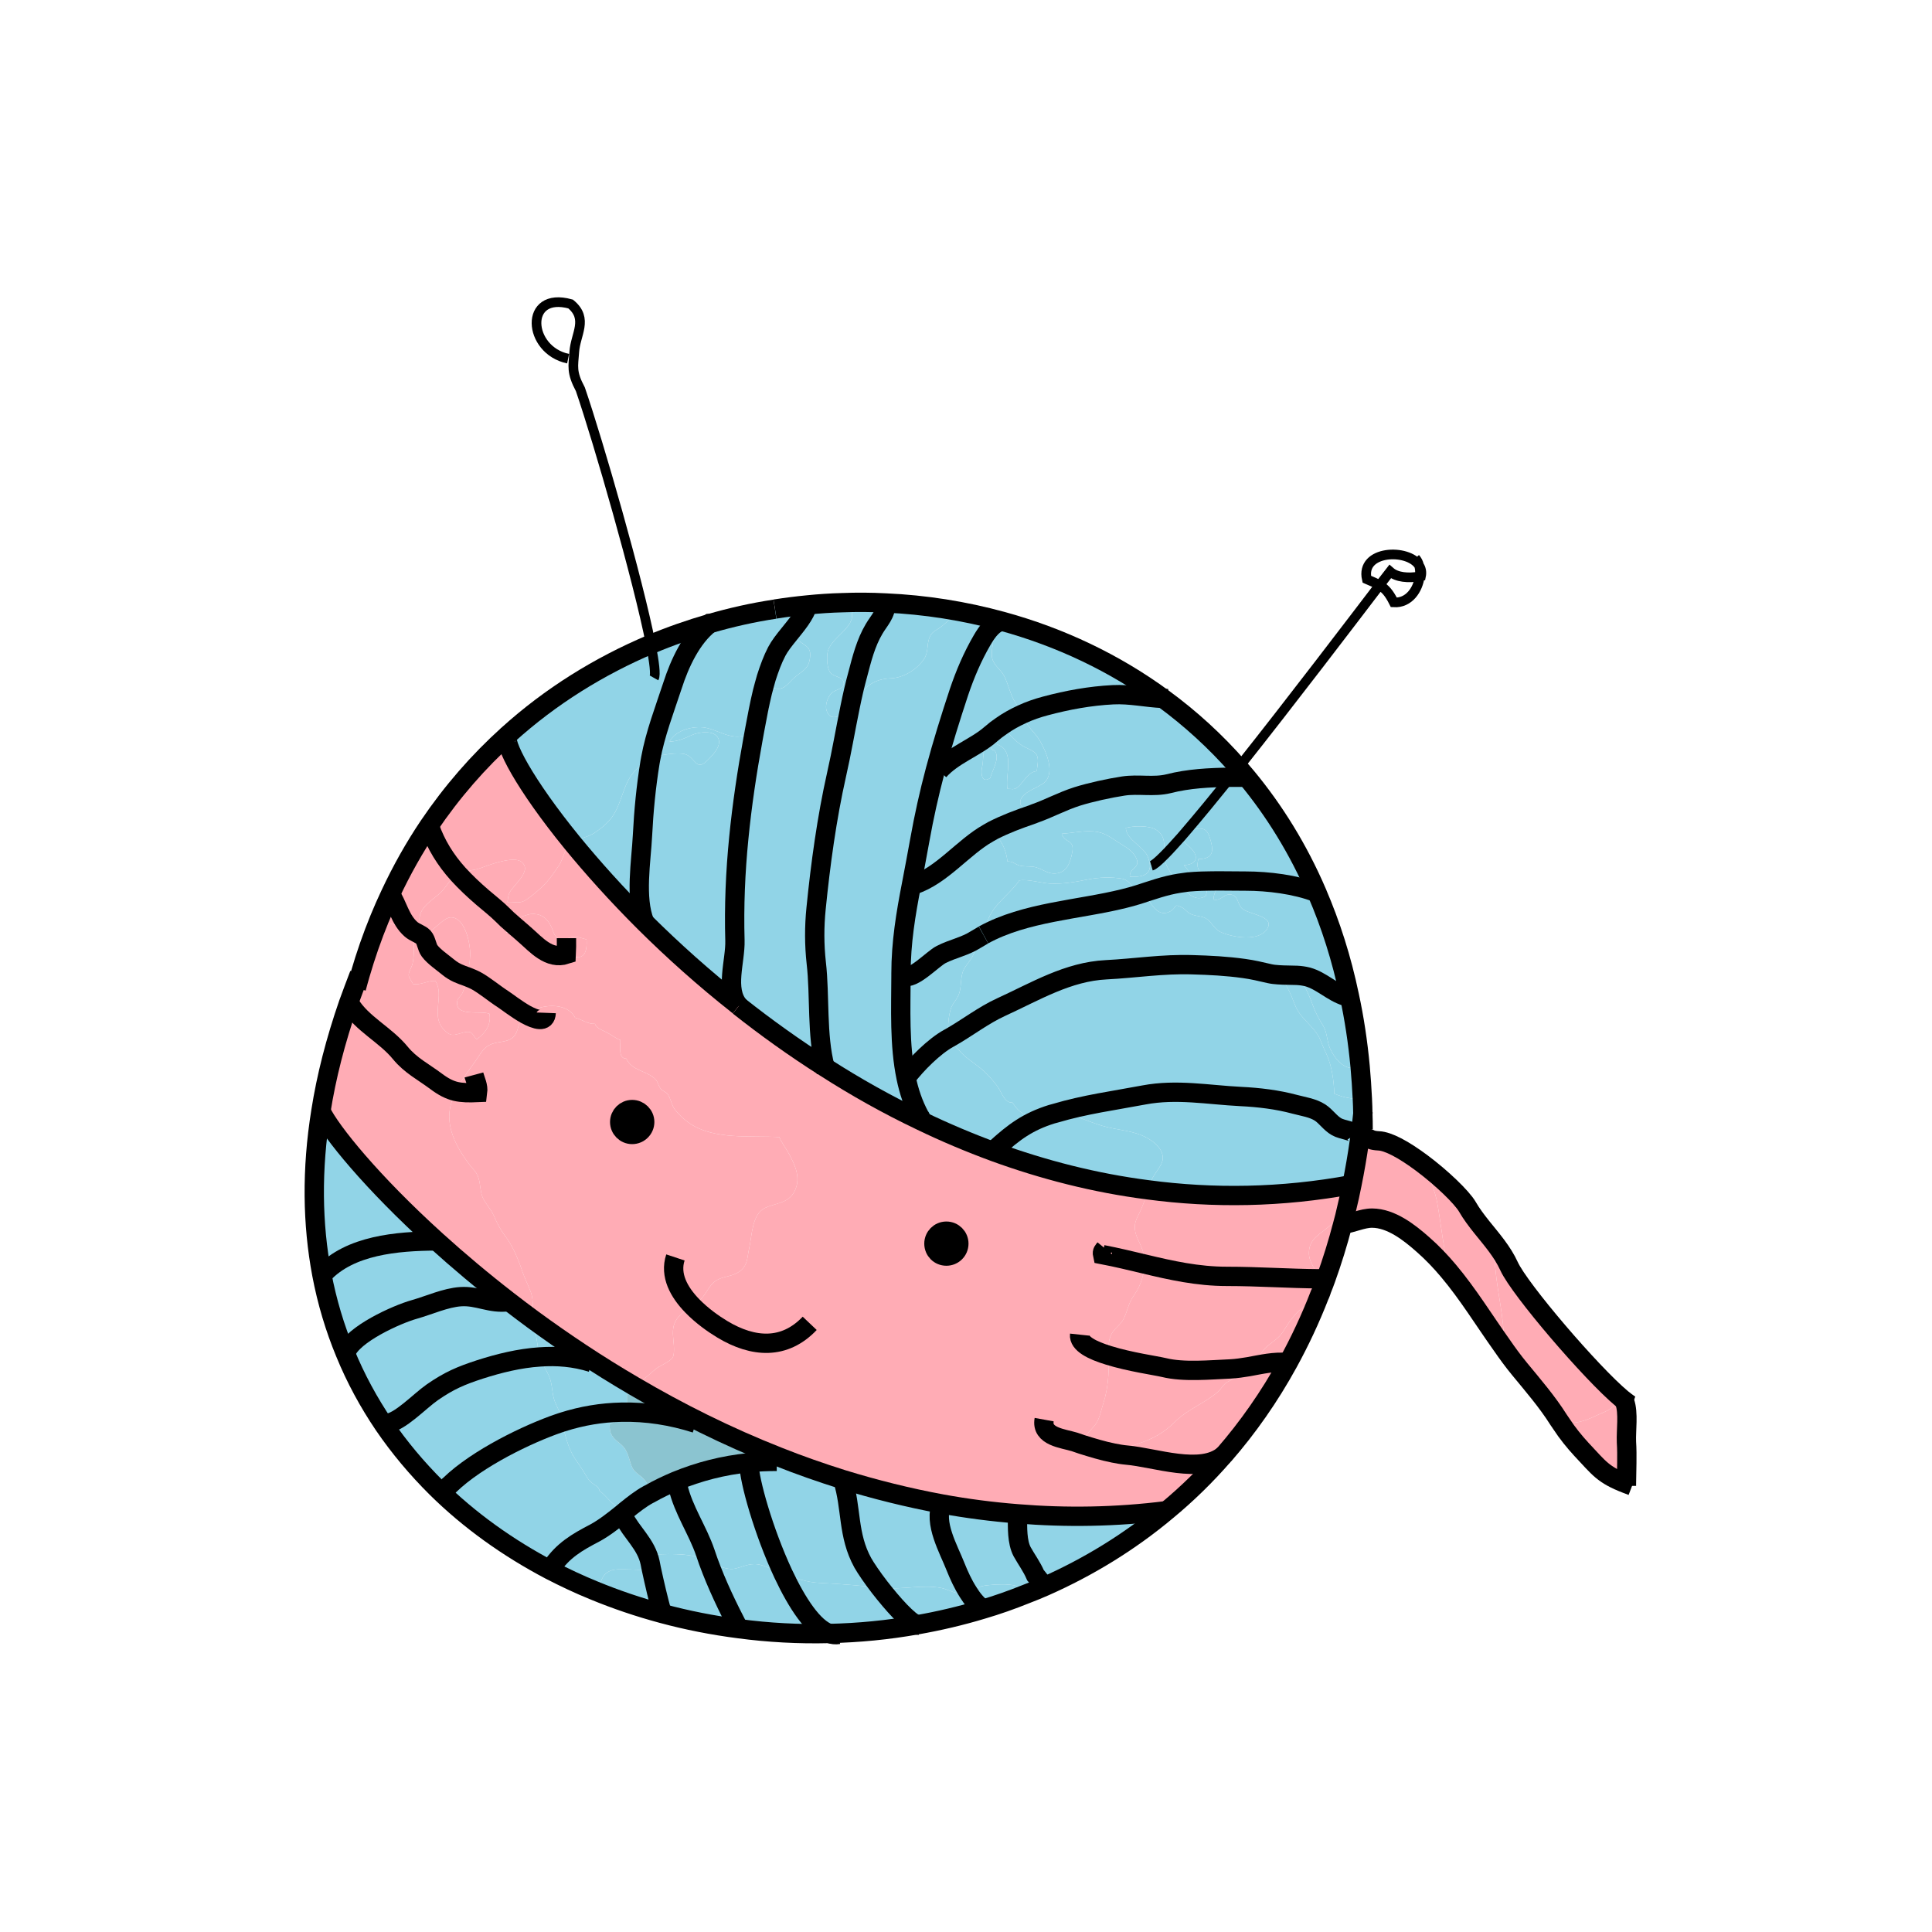<?xml version="1.0" encoding="utf-8"?>
<!-- Generator: Adobe Illustrator 16.0.4, SVG Export Plug-In . SVG Version: 6.00 Build 0)  -->
<!DOCTYPE svg PUBLIC "-//W3C//DTD SVG 1.1//EN" "http://www.w3.org/Graphics/SVG/1.1/DTD/svg11.dtd">
<svg version="1.1" id="Layer_1" xmlns="http://www.w3.org/2000/svg" xmlns:xlink="http://www.w3.org/1999/xlink" x="0px" y="0px"
	 width="200px" height="200px" viewBox="0 0 200 200" enable-background="new 0 0 200 200" xml:space="preserve">
<g id="XMLID_1_">
	<g>
		<g id="XMLID_2_">
			<g>
				<path fill="#91D4E7" d="M116.35,93.02c-4.71,1.17-10.199,1.38-14.529,3.76c0.319-0.53,0.26-1.09,0.51-1.7
					c0.67-1.59,2.26-2.57,3.189-3.94c0.961-0.15,2.221,0.28,3.221,0.33c1.319,0.06,2.68-0.19,3.939-0.44
					c1.08-0.21,2.311-0.25,3.41-0.08c0.8,0.11,1.25,0.98,1.71,1.67C117.34,92.76,116.85,92.9,116.35,93.02z"/>
				<path fill="#91D4E7" d="M123.01,91.3c0.431-0.04,0.87-0.06,1.3-0.08c0.761,0.4,0.761,0.58,0.511,1.54
					c-1.011,0.61-1.82-0.2-2.42-0.94c-0.101-0.13-0.21-0.25-0.32-0.39C122.38,91.38,122.69,91.34,123.01,91.3z"/>
				<path fill="#91D4E7" d="M120.54,88.52c0.479-0.48,1.06-1.12,1.72-1.86c0.08,0.28,0.42,0.61,0.851,0.98
					c1.04,0.92,0.899,1.86-0.551,1.92c0.61,0.69,0.78,1.15,1.591,1.57c0.06,0.03,0.109,0.06,0.159,0.09
					c-0.43,0.02-0.869,0.04-1.3,0.08c-0.319,0.04-0.63,0.08-0.93,0.13c-0.561-0.64-1.2-1.37-1.43-2.16
					C120.58,89.02,120.56,88.76,120.54,88.52z"/>
				<path fill="#91D4E7" d="M136.32,92.38v0.01l-0.03,0.01c-2.19-0.84-4.99-1.19-7.35-1.19c-0.95,0-1.91-0.02-2.86-0.02
					c-0.14-0.12-0.36-0.25-0.73-0.42c-1.01-0.46-1.609-0.52-1.3-1.83c1.4-0.04,1.62-0.66,1.3-1.84c-0.34-1.33-0.699-1.48-2-1.22
					c-0.22,0.04-0.399,0.09-0.55,0.15c1.32-1.54,2.9-3.46,4.601-5.57c0.54,0,1.1,0,1.659,0C131.93,83.93,134.39,87.9,136.32,92.38z"
					/>
				<path fill="#91D4E7" d="M122.26,86.66c-0.66,0.74-1.24,1.38-1.72,1.86c-0.05-1,0.17-1.99-0.87-2.63
					c-0.74-0.45-2.3-0.41-3.13-0.18c0.1,1.32,1.91,1.89,2.32,3.08c0.109,0.33,0.18,0.61,0.18,0.85c0,0.96-0.91,1.18-2.07,1.12
					c-0.109-0.97,1.271-0.87,0.57-2.09c-0.4-0.72-1.14-1.05-1.8-1.49c-1.07-0.7-1.62-1.13-2.98-1.13c-1,0-1.899,0.2-2.85,0.26
					c0.29,1.01,1.35,0.53,1.09,1.92c-0.21,1.06-0.54,2.1-1.73,2.19c-0.92,0.08-1.479-0.61-2.359-0.7c-0.51-0.05-0.96,0-1.4-0.13
					c-0.439-0.13-0.649-0.43-1.22-0.41c-0.11-1.02-0.46-1.84-1.08-2.61c-0.13-0.18-0.31-0.39-0.41-0.61
					c0.61-0.31,1.28-0.61,1.96-0.88c0.67-0.27,1.36-0.51,2-0.73c0.11-0.03,0.21-0.08,0.311-0.12c1.51-0.53,2.89-1.29,4.43-1.78
					c1.4-0.44,3.33-0.86,4.78-1.08c1.56-0.24,3.14,0.14,4.689-0.24c2.07-0.53,4.21-0.64,6.431-0.67c-1.7,2.11-3.28,4.03-4.601,5.57
					C122.61,86.25,122.44,86.46,122.26,86.66z"/>
				<path fill="#91D4E7" d="M106.81,84.04c-0.449-0.24-1.239-0.35-1.189-1.04c0.05-1.03,2.05-1.49,2.6-2.09
					c0.971-1.1,0.05-3.14-0.55-4.19c-0.37-0.66-0.89-1.1-1.29-1.68c-0.24-0.35-0.42-0.72-0.6-1.09c0.79-0.37,1.609-0.65,2.439-0.87
					c2.28-0.61,4.61-1.04,7-1.16c1.79-0.09,3.45,0.31,5.181,0.38c2.819,2.06,5.439,4.45,7.81,7.16c-0.29,0.34-0.55,0.68-0.81,1
					c-2.221,0.03-4.36,0.14-6.431,0.67c-1.55,0.38-3.13,0-4.689,0.24c-1.45,0.22-3.38,0.64-4.78,1.08
					c-1.54,0.49-2.92,1.25-4.43,1.78C106.99,84.15,106.9,84.08,106.81,84.04z"/>
				<path fill="#91D4E7" d="M102.56,80.5c-0.909,0.68-1.04-0.4-0.909-1.01c0.17-0.77,0.08-1.64,0.369-2.34
					c0.37-0.07,0.62,0.14,0.7,0.49c0.08,0.02,0.16,0,0.23,0.03c0.609,0.77-0.181,1.96-0.42,2.79L102.56,80.5z"/>
				<path fill="#91D4E7" d="M105.86,77.21c0.34,0.22,1.18,0.5,1.409,0.86c0.33,0.5,0.091,1.19,0.061,1.76
					c-1.16,0.06-1.58,1.85-2.49,1.86c-0.02,0-0.03,0-0.05,0c-0.021,0-0.06,0-0.08-0.01c-0.14,0-0.28-0.01-0.42-0.02
					c-0.23-1.35,0.61-3.4-0.55-4.33c-0.521-0.4-0.971-0.2-1.12-0.89c-0.04-0.15-0.03-0.32,0-0.49c0.34-0.29,0.689-0.56,1.05-0.8
					c0.37,0.24,0.74,0.78,0.96,1.02C105.03,76.59,105.43,76.94,105.86,77.21z"/>
				<path fill="#91D4E7" d="M105.78,73.95c-0.2-0.4-0.391-0.81-0.65-1.19c-0.55-0.81-0.729-1.92-1.189-2.8
					c-0.37-0.68-1.08-1.1-1.23-1.83c-0.18-0.86,0.271-1.75,0.08-2.63c-0.04-0.21-0.1-0.4-0.17-0.55c0.33-0.33,0.71-0.58,1.14-0.63
					c5.95,1.63,11.61,4.29,16.641,7.98c-1.73-0.07-3.391-0.47-5.181-0.38c-2.39,0.12-4.72,0.55-7,1.16
					C107.39,73.3,106.57,73.58,105.78,73.95z"/>
				<path fill="#91D4E7" d="M92.22,70.22c-1.72,0.07-2.64,0.8-3.57,2.19c-0.14,0.21-0.38,0.5-0.65,0.79
					c0.23-1.13,0.48-2.25,0.79-3.37c0.42-1.6,0.83-3.27,1.7-4.73c0.51-0.87,1.25-1.57,1.2-2.61v-0.07c4.08,0.18,8.13,0.82,12.07,1.9
					c-0.43,0.05-0.81,0.3-1.14,0.63c-0.561-1.36-1.92-1.39-3.4-1.2c-0.89,0.12-1.1,0.61-1.78,1.12c-0.55,0.42-1.04,0.51-1.27,1.26
					c-0.23,0.72-0.06,1.44-0.54,2.13C94.87,69.35,93.5,70.17,92.22,70.22z"/>
				<path fill="#91D4E7" d="M86.11,71.73c0.39-0.37,1.35-0.42,1.23-1.09c-0.13-0.67-1.08-0.5-1.44-1.1
					c-0.28-0.45-0.32-1.37-0.24-1.94c0.22-1.58,2.96-2.6,2.5-4.27c-0.15-0.52-0.42-0.82-0.97-0.82v-0.12c1.5-0.06,3-0.05,4.5,0.03
					v0.07c0.05,1.04-0.69,1.74-1.2,2.61c-0.87,1.46-1.28,3.13-1.7,4.73c-0.31,1.12-0.56,2.24-0.79,3.37
					c-0.81,0.84-1.99,1.67-2.44,0.34C85.39,73,85.67,72.14,86.11,71.73z"/>
				<path fill="#91D4E7" d="M79.33,70.16c0.31-0.97,0.65-1.9,1.08-2.72c0.3-0.57,0.76-1.16,1.25-1.76c0.39,0.23,0.76,0.47,1.09,0.71
					c0.77,0.55,1.3,0.66,1.07,1.9c-0.18,0.99-0.84,1.22-1.57,1.84c-0.63,0.53-1.13,1.51-2.19,1.06
					C79.7,71.03,79.53,70.57,79.33,70.16z"/>
				<path fill="#91D4E7" d="M77.27,76.06c-1.62,0.68-3.05-0.64-4.55-0.77c-1.24-0.09-2.79,0.36-3.41,1.47
					c0.78,0.02,1.61-0.34,2.29-0.66c0.71-0.32,2.37-0.58,2.77,0.36c0.35,0.82-0.71,1.84-1.23,2.34c-1.09,1.03-1.18-0.38-2.17-0.71
					c-0.71-0.24-2.47,0.03-3.16,0.27c-0.16,0.05-0.3,0.11-0.45,0.17c0.46-2.54,1.44-5.08,2.26-7.57c0.73-2.28,1.97-4.95,3.85-6.41
					c0,0,0,0,0.01,0c2.21-0.64,4.47-1.15,6.74-1.49l0.01-0.01c1.13-0.18,2.26-0.32,3.39-0.43c-0.28,1.03-1.15,2.05-1.96,3.06
					c-0.49,0.6-0.95,1.19-1.25,1.76c-0.43,0.82-0.77,1.75-1.08,2.72c-0.14,0.48-0.27,0.97-0.4,1.46c-0.32,1.32-0.57,2.68-0.8,3.91
					C77.84,75.75,77.55,75.94,77.27,76.06z"/>
				<path fill="#91D4E7" d="M73.47,64.55c-1.88,1.46-3.12,4.13-3.85,6.41c-0.82,2.49-1.8,5.03-2.26,7.57
					c-0.81,0.38-1.42,0.96-1.97,1.68c-0.89,1.19-1.08,3.02-2.01,4.34c-0.48,0.67-1.14,1.2-1.81,1.65c-0.69,0.47-1.53,0.54-2.25,0.97
					c-0.03,0.02-0.06,0.04-0.09,0.06c-4.9-6.01-7.3-10.52-6.64-11.15l-0.01-0.01c4.42-4,9.45-7.11,14.79-9.37
					C69.36,65.86,71.4,65.15,73.47,64.55z"/>
				<path fill="#FFACB5" d="M57.68,99.69c-1.34,0.24-1.21-0.34-1.44-1.31c0.71,0.46,1.49,0.71,2.38,0.42
					c0.03-0.54,0.02-1.1,0.02-1.63c0.27-0.08,0.56-0.2,0.87-0.19c0.46,0.02,0.78,0.17,1.21,0.27c0.06,1.02-0.1,2.08-1.28,1.79
					l-0.01,0.04C59.27,99.4,58.13,99.61,57.68,99.69z"/>
				<path fill="#FFACB5" d="M54.97,94.62c0.93-0.08,1.52,0.32,1.97,1.07c0.41,0.67,0.33,1.49,1.26,1.55
					c0.15,0.01,0.29-0.03,0.44-0.07c0,0.53,0.01,1.09-0.02,1.63c-0.89,0.29-1.67,0.04-2.38-0.42c-0.02-0.09-0.04-0.18-0.07-0.28
					c-0.34-1.11-0.29-1.36-1.46-1.48c-0.19-0.02-0.38-0.03-0.58-0.03c-0.58-0.5-1.12-0.96-1.62-1.41c0.02-0.22,0.06-0.43,0.11-0.63
					c0.45,0.02,0.59,0.34,1.12,0.35C54.13,94.91,54.59,94.65,54.97,94.62z"/>
				<path fill="#FFACB5" d="M42.72,96.81c-0.31-1.46-2.36-0.72-3.43-1.7c0.35-0.86,0.73-1.71,1.12-2.54
					c0.74,1.08,1.01,2.64,2.13,3.62c0.36,0.33,1.01,0.51,1.29,0.82c0.31,0.35,0.35,1.03,0.64,1.42c0.43,0.59,1.36,1.22,1.94,1.7
					c0.67,0.55,1.27,0.74,1.91,0.97c-0.01,0.021-0.01,0.061-0.02,0.08c-0.12,0.48-0.21,1.101-0.41,1.58
					c-0.12,0.271-0.51,0.59-0.55,0.84c-0.32,1.73,2.41,0.971,3.33,1.351c0.21,1.109-0.45,2.03-1.29,2.609l-0.02,0.03
					c-0.51-0.45-0.38-0.96-1.39-0.7c-1,0.25-1.27,0.511-2.08-0.37c-1.3-1.43,0.14-3.489-0.82-4.979c-0.81-0.04-1.58,0.479-2.32,0.32
					c-0.11-0.23-0.41-0.641-0.44-0.88c-0.04-0.42,0.32-0.79,0.41-1.28C42.88,98.94,42.89,97.56,42.72,96.81z"/>
				<path fill="#FFACB5" d="M42.54,96.19c-1.12-0.98-1.39-2.54-2.13-3.62c1.17-2.5,2.5-4.86,3.98-7.06l0.09,0.07
					c0.66,1.89,1.66,3.46,2.93,4.88c-0.76,0.42-1.13,1.26-1.73,1.87c-0.92,0.93-2.83,1.79-2.09,3.6c0.69,1.64,1.98-0.94,3.07-0.96
					c1.49-0.04,2.06,2.76,2.01,3.93c-0.03,0.79-0.17,1.46-0.35,2.2c-0.64-0.229-1.24-0.419-1.91-0.97c-0.58-0.48-1.51-1.11-1.94-1.7
					c-0.29-0.39-0.33-1.07-0.64-1.42C43.55,96.7,42.9,96.52,42.54,96.19z"/>
				<path fill="#FFACB5" d="M52.53,93.38c0.05-0.27,0.07-0.61,0.16-0.86c0.32-0.85,2.5-2.33,1.29-3.3
					c-0.82-0.66-3.44,0.35-4.28,0.66c-0.7,0.25-1.59,0.24-2.23,0.55c-0.02,0.01-0.03,0.02-0.06,0.03c-1.27-1.42-2.27-2.99-2.93-4.88
					l-0.09-0.07c2.4-3.55,5.15-6.7,8.19-9.44l0.01,0.01c-0.66,0.63,1.74,5.14,6.64,11.15c-0.86,0.6-0.84,1.58-1.4,2.41
					c-0.49,0.72-1.03,1.52-1.63,2.09c-0.47,0.44-1.16,1.04-1.71,1.4C53.74,93.62,53.37,93.31,52.53,93.38z"/>
				<path fill="#FFACB5" d="M168.2,145.16c0.399,1.09,0.12,2.939,0.17,4.109c0.09,1.431,0.01,2.891,0,4.33
					c-2.43-0.939-2.79-1.569-4.66-3.56c-0.72-0.78-1.46-1.69-2.07-2.63l0.091-0.07c1.449,0,2.149-0.149,3.409-0.75
					c0.601-0.3,1.21-0.46,1.7-0.859c0.41-0.32,0.61-0.74,1.05-0.95c0.141,0.12,0.261,0.21,0.38,0.3L168.2,145.16z"/>
				<path fill="#FFACB5" d="M147.16,120.38c2.109,1.57,4.16,3.561,4.729,4.521c0.44,0.77,0.971,1.46,1.511,2.14
					c0.659,1.33,1.27,2.68,1.399,4.3c0.24,2.63,0.9,5.07,0.9,7.75l-0.23,0.17c-1.84-2.58-3.489-5.29-5.529-7.71
					c-0.5-2.319-0.74-4.68-1.16-7.05C148.62,123.61,148.05,121.75,147.16,120.38z"/>
				<path fill="#91D4E7" d="M140.57,110.44c-1.311,0.55-2.431-0.86-2.891-1.921c-0.35-0.81-0.26-1.579-0.71-2.34
					c-0.42-0.68-0.779-1.319-1.06-2.1c-0.41-1.14-0.91-2.26-1.66-3.11c0.38,0.02,0.75,0.07,1.11,0.16
					c1.439,0.4,2.51,1.561,3.939,2.01l0.38-0.08c0.511,2.351,0.88,4.801,1.12,7.36L140.57,110.44z"/>
				<path fill="#91D4E7" d="M98.16,106.69c-0.05-0.71,0.06-1.54,0.24-2.181c0.21-0.729,0.7-0.99,0.92-1.75
					c0.24-0.8,0.07-1.79,0.52-2.53c0.5-0.79,0.89-1.04,1.14-2.03c0.2-0.8,0.45-0.8,0.83-1.41l0.011-0.01
					c4.33-2.38,9.819-2.59,14.529-3.76c0.5-0.12,0.99-0.26,1.45-0.4c0.07,0.11,0.141,0.23,0.23,0.32c0.22-0.04,0.52,0.07,0.75,0.03
					c0.47,0.8,1.21,2,2.35,1.38c0.771-0.42,0.271-0.87,1.23-0.41c0.27,0.13,0.529,0.47,0.79,0.62c0.619,0.34,1.29,0.21,1.84,0.61
					c0.45,0.33,0.729,1,1.319,1.29c1.25,0.59,4.101,1.08,4.9-0.36c0.72-1.29-1.9-1.43-2.61-2.03c-0.529-0.45-0.369-1.38-1.229-1.47
					c-0.73-0.06-0.96,0.7-1.75,0.52c0.04-1.19,0.97-1.46,0.46-1.93c0.95,0,1.91,0.02,2.86,0.02c2.359,0,5.159,0.35,7.35,1.19
					l0.03-0.01c1.42,3.29,2.56,6.84,3.359,10.669l-0.38,0.08c-1.43-0.449-2.5-1.609-3.939-2.01c-0.36-0.09-0.73-0.14-1.11-0.16
					c-0.63-0.03-1.28-0.01-1.92-0.06c-0.3-0.02-0.62-0.05-0.92-0.12c-0.9-0.21-1.74-0.41-2.63-0.53
					c-1.771-0.25-3.55-0.34-5.351-0.39c-3.05-0.1-5.939,0.37-8.92,0.52c-3.97,0.2-7.3,2.23-10.88,3.87
					c-1.82,0.83-3.47,2.12-5.26,3.141c-0.04-0.23-0.05-0.471-0.12-0.71H98.16z"/>
				<path fill="#91D4E7" d="M138.38,116.65c-0.689-0.391-1.1-1.07-1.729-1.48c-0.761-0.49-1.75-0.62-2.601-0.85
					c-1.819-0.49-3.74-0.721-5.62-0.811c-3.38-0.17-6.62-0.8-10.01-0.16c-3.13,0.591-6.11,0.98-9.17,1.891c-0.15,0-0.29,0-0.43,0.02
					c-0.761,0.061-1.95,0.29-2.7,0.08c-0.59-0.16-0.99-0.74-1.32-1.21c-0.819,0.101-1.149-1.149-1.55-1.68
					c-0.45-0.61-1.18-1.431-1.77-1.891c-0.811-0.649-1.601-1.1-2.201-1.85c-0.2-0.25-0.62-0.55-0.77-0.82
					c-0.08-0.149-0.12-0.319-0.14-0.489c1.79-1.021,3.439-2.311,5.26-3.141c3.58-1.64,6.91-3.67,10.88-3.87
					c2.98-0.15,5.87-0.62,8.92-0.52c1.801,0.05,3.58,0.14,5.351,0.39c0.89,0.12,1.729,0.32,2.63,0.53c0.3,0.07,0.62,0.1,0.92,0.12
					c0.83,0.89,1.27,1.93,1.7,3.06c0.39,1.03,1.069,1.58,1.75,2.351c0.31,0.33,0.68,0.81,0.859,1.239
					c0.25,0.62,0.46,1.101,0.721,1.66c0.54,1.261,0.71,2.65,0.77,4c0.95,0.391,1.73,0.54,2.66,0.55c0.02,0,0.04,0,0.06,0l0.181-0.01
					c0.029,0.5,0.04,1.021,0.05,1.53c-0.07,0.74-0.17,1.49-0.26,2.21l-0.471-0.06C140.12,117.06,138.95,116.97,138.38,116.65z"/>
				<path fill="#91D4E7" d="M118.77,117.81c-1.46-0.81-2.979-0.779-4.609-1.25c-1.65-0.47-3.141-1.35-4.91-1.319
					c3.06-0.91,6.04-1.3,9.17-1.891c3.39-0.64,6.63-0.01,10.01,0.16c1.88,0.09,3.801,0.32,5.62,0.811
					c0.851,0.229,1.84,0.359,2.601,0.85c0.63,0.41,1.04,1.09,1.729,1.48c0.57,0.319,1.74,0.409,1.97,0.79l0.471,0.06
					c-0.03,0.2-0.061,0.39-0.09,0.59c-0.221,1.55-0.48,3.07-0.78,4.54c-7.34,1.36-14.4,1.43-21.101,0.54
					c0.101-0.32,0.21-0.62,0.32-0.92c0.29-0.76,1.08-1.5,1.19-2.2C120.49,119.02,119.52,118.23,118.77,117.81z"/>
				<path fill="#FFACB5" d="M139.39,125.12c-0.239,0.81-1.26,1.31-1.81,1.83c-0.95,0.859-2.05,1.25-2.08,2.72
					c-0.02,1.061,0.78,1.85,1.16,2.71c-3.271-0.02-6.351-0.25-9.63-0.25c-3.05,0-5.8-0.62-8.561-1.28
					c0.011-0.51-0.05-1.029-0.22-1.51c-0.27-0.81-0.83-1.47-0.77-2.46c0.05-0.649,0.43-1.149,0.67-1.75
					c0.279-0.63,0.479-1.3,0.699-1.96c6.7,0.89,13.761,0.82,21.101-0.54c-0.16,0.84-0.351,1.67-0.55,2.49H139.39z"/>
				<path fill="#FFACB5" d="M134.97,135.28c-0.95,0.7-1.529,1.569-2.13,2.54c-0.45,0.72-1.07,1.05-1.7,1.58
					c-0.55,0.47-0.85,1.279-1.409,1.75c-0.141,0.13-0.32,0.229-0.49,0.33c-0.62,0.1-1.24,0.199-1.87,0.229
					c-2.101,0.09-4.83,0.36-6.87-0.14c-0.83-0.2-3.55-0.58-5.73-1.261c-0.029-0.779-0.06-1.569,0.29-2.21
					c0.32-0.609,0.971-0.979,1.271-1.6c0.38-0.78,0.479-1.56,0.979-2.29c0.471-0.67,0.78-1.3,0.98-2.08
					c0.1-0.42,0.17-0.85,0.18-1.28c2.761,0.66,5.511,1.28,8.561,1.28c3.279,0,6.359,0.23,9.63,0.25c0.189,0.01,0.39,0.01,0.59,0.01
					c-0.14,0.37-0.27,0.75-0.42,1.101c-0.061,0.189-0.12,0.37-0.2,0.55c-0.01,0.02-0.01,0.03-0.03,0.05
					C136.24,134.72,135.57,134.84,134.97,135.28z"/>
				<path fill="#FFACB5" d="M120.5,141.57c2.04,0.5,4.77,0.229,6.87,0.14c0.63-0.03,1.25-0.13,1.87-0.229
					c-0.16,0.079-0.311,0.17-0.431,0.239c-0.39,0.261-0.579,0.62-0.92,0.88c-0.35,0.28-0.739,0.341-1.069,0.631
					c-0.28,0.26-0.471,0.619-0.771,0.88c-1.37,1.159-3.14,1.8-4.39,3.05c-1.101,1.09-2.26,1.79-3.82,2.28
					c-0.85,0.27-1.71,0.729-2.57,0.979c-1.109-0.22-2.25-0.57-3.3-0.9c0.13-0.789,1.25-1.75,1.54-2.21
					c0.351-0.6,0.521-1.46,0.721-2.09c0.449-1.41,0.55-2.84,0.55-4.34c0-0.189,0-0.38-0.011-0.57
					C116.95,140.99,119.67,141.37,120.5,141.57z"/>
				<path fill="#91D4E7" d="M106.21,165.02c-1.49,0.601-2.99,1.131-4.52,1.58l-0.03-0.109c-0.51-0.37-1.01-0.971-1.44-1.67
					c0.61-0.221,1.08-0.601,1.79-0.69c1.021-0.12,3.931-0.42,4.19,0.87L106.21,165.02z"/>
				<path fill="#91D4E7" d="M94.93,168.2c-0.89-0.32-2.52-2.16-3.84-3.851c0.14,0.021,0.29,0.03,0.42,0.04
					c1.98,0.181,4.01-0.38,5.95,0c0.8,0.17,1.57,0.74,2.47,0.53c0.1-0.02,0.2-0.05,0.29-0.1c0.43,0.699,0.93,1.3,1.44,1.67
					l0.03,0.109C99.47,167.27,97.21,167.8,94.93,168.2z"/>
				<path fill="#91D4E7" d="M91.09,164.35c1.32,1.69,2.95,3.53,3.84,3.851c-3.01,0.54-6.05,0.83-9.08,0.899
					c-1.65-0.56-3.34-3.14-4.77-6.18c1.36,0.48,2.39,0.88,3.89,0.95C87,163.95,89.07,164.16,91.09,164.35z"/>
				<path fill="#91D4E7" d="M80.85,162.83c0.09,0.03,0.16,0.05,0.23,0.09c1.43,3.04,3.12,5.62,4.77,6.18
					c-3.15,0.08-6.29-0.09-9.37-0.5v-0.01c-1.16-2.24-2.26-4.5-3.16-6.97c0.95,0.46,1.96,0.97,2.87,0.74
					c0.93-0.23,1.57-0.641,2.66-0.33C79.47,162.21,80.18,162.6,80.85,162.83z"/>
				<path fill="#91D4E7" d="M76.48,168.59v0.01c-2.7-0.35-5.35-0.869-7.94-1.569c-0.42-1.53-0.78-3.07-1.12-4.65
					c0.64-0.189,0.42-0.59,0.67-1.479c1.37-0.04,2.75-0.061,4.01,0.25c0.39,0.1,0.8,0.27,1.22,0.47
					C74.22,164.09,75.32,166.35,76.48,168.59z"/>
				<path fill="#91D4E7" d="M67.42,162.38c0.34,1.58,0.7,3.12,1.12,4.65c-2.42-0.65-4.78-1.45-7.06-2.391
					c0.7-0.22,0.64-1.14,1.12-1.63c0.61-0.64,1.34-0.55,2.16-0.55c0.71,0,1.48,0.09,2.19,0C67.15,162.44,67.3,162.42,67.42,162.38z"
					/>
				<path fill="#91D4E7" d="M67.1,154.72c-0.77,0.42-1.52,1.011-2.28,1.62c-0.27-0.04-0.5-0.1-0.67-0.189
					c-0.87-0.46-1.35-1.271-2.09-1.83c-0.05-0.431-0.51-0.57-0.82-0.84c-0.29-0.271-0.4-0.41-0.61-0.79
					c-0.33-0.57-0.75-1.171-1.14-1.74c-0.63-0.931-1.09-2.601-1.26-3.74c2.04-0.65,4.06-0.979,6.08-1.02
					c-0.34,0.47-0.6,1.05-1.2,1.25c-0.02,1.13,0.34,1.39,1.14,2.06c0.77,0.62,0.81,1.45,1.14,2.28c0.32,0.819,1.03,0.88,1.53,1.7
					c0.18,0.289,0.29,0.739,0.3,1.18C67.18,154.68,67.14,154.7,67.1,154.72z"/>
				<path fill="#91D4E7" d="M55.87,140.47c-0.05-0.16-0.09-0.319-0.11-0.489c-0.15-1.021-0.27-1.9-0.51-2.891
					c-0.04-0.149-0.06-0.32-0.07-0.479c3.2,2.34,6.68,4.67,10.43,6.859c-0.18,0.101-0.35,0.141-0.48,0.13
					c-0.39,0.521-0.11,1.42-0.3,2.07c-0.21,0.12-0.38,0.311-0.52,0.521c-2.02,0.04-4.04,0.369-6.08,1.02c0-0.02-0.01-0.04-0.01-0.07
					c-0.12-0.899-0.68-1.56-0.9-2.42c-0.2-0.83-0.16-1.56-0.52-2.35C56.51,141.72,56.09,141.14,55.87,140.47z"/>
				<path fill="#FFACB5" d="M54.42,105.01c1.39-1.06,4.23-1.38,5.11,0.34c0.73,0.181,1.26,0.67,2.07,0.641
					c0.07,0.42,0.85,0.7,1.24,0.899c0.38,0.19,1,0.67,1.38,0.771c0.03,0.58-0.26,1.95,0.61,1.92c0.57,1.3,2.18,1.24,3.06,2.189
					c0.23,0.261,0.29,0.711,0.54,0.98c0.16,0.18,0.56,0.34,0.68,0.5c0.35,0.49,0.38,1.15,0.8,1.67c0.4,0.5,0.95,1.021,1.5,1.38
					c2.53,1.72,6.28,1.24,9.26,1.41c0.24,0.58,0.7,1.17,0.99,1.71c0.65,1.22,1.3,2.54,0.57,3.94c-0.65,1.239-2,1.18-3.04,1.689
					c-1.36,0.65-1.34,2.86-1.64,4.2c-0.21,0.89-0.12,1.63-0.85,2.26c-0.51,0.44-1.17,0.561-1.77,0.721
					c-0.97,0.27-1.27,0.649-1.84,1.56c-0.42,0.67-0.74,0.88-1.33,1.33c-0.03,0.02-0.07,0.05-0.1,0.06c-1.1,0.82-2,1.271-2,2.811
					c0,0.62,0.26,1.95-0.01,2.51c-0.19,0.38-1.13,0.8-1.46,1c-0.54,0.32-1.74,1.58-2.58,1.97c-3.75-2.189-7.23-4.52-10.43-6.859
					c-0.11-0.92,0.1-1.9-0.21-2.79c-0.27-0.771-0.66-1.48-0.89-2.19c-0.41-1.229-0.99-2.649-1.8-3.7c-0.52-0.68-0.85-1.39-1.18-2.12
					c-0.29-0.64-0.68-1.02-1.03-1.64c-0.38-0.66-0.3-1.54-0.55-2.27c-0.23-0.681-0.63-0.92-1.02-1.471
					c-1.24-1.68-2.42-3.819-1.84-6.05c0.13-0.49,0.3-0.95,0.52-1.399c0.53-1.091,1.28-2.091,2-3.08c0.46-0.641,0.78-1.36,1.49-1.721
					c0.67-0.359,1.52-0.25,2.2-0.62c0.94-0.529,0.6-1.739,1.4-2.439C54.32,105.08,54.37,105.04,54.42,105.01z M66.74,116.15
					c0-0.71-0.59-1.29-1.3-1.29s-1.29,0.58-1.29,1.29s0.58,1.29,1.29,1.29S66.74,116.86,66.74,116.15z"/>
				<path fill="#FFACB5" d="M156.22,131.08c1.101,2.41,8.521,11.07,11.67,13.7c-0.439,0.21-0.64,0.63-1.05,0.95
					c-0.49,0.399-1.1,0.56-1.7,0.859c-1.26,0.601-1.96,0.75-3.409,0.75l-0.091,0.07c-0.109-0.15-0.199-0.3-0.3-0.44
					c-1.149-1.83-2.64-3.56-4.04-5.26c-0.649-0.79-1.25-1.61-1.83-2.45l0.23-0.17c0-2.68-0.66-5.12-0.9-7.75
					c-0.13-1.62-0.74-2.97-1.399-4.3C154.43,128.32,155.52,129.55,156.22,131.08z"/>
				<path fill="#FFACB5" d="M142.05,126.1c-1.04-0.01-2.1,0.561-3.05,0.631c0.15-0.53,0.28-1.061,0.4-1.61
					c0.199-0.82,0.39-1.65,0.55-2.49c0.3-1.47,0.56-2.99,0.78-4.54c1.279-0.62,0.56-0.06,1.989,0.01c0.5,0.021,1.141,0.25,1.86,0.62
					c0.8,0.41,1.689,1,2.58,1.66c0.89,1.37,1.46,3.23,1.62,4.12c0.42,2.37,0.66,4.73,1.16,7.05c-0.801-0.95-1.66-1.859-2.62-2.7
					C145.89,127.58,144.01,126.11,142.05,126.1z"/>
				<path fill="#FFACB5" d="M135.5,129.67c0.03-1.47,1.13-1.86,2.08-2.72c0.55-0.521,1.57-1.021,1.81-1.83h0.011
					c-0.12,0.55-0.25,1.08-0.4,1.61c-0.51,1.96-1.1,3.85-1.75,5.659c-0.2,0-0.4,0-0.59-0.01
					C136.28,131.52,135.48,130.73,135.5,129.67z"/>
				<path fill="#91D4E7" d="M140.8,110.42c0.101,1.09,0.17,2.2,0.23,3.34l-0.181,0.01c-0.02,0-0.04,0-0.06,0
					c-0.93-0.01-1.71-0.159-2.66-0.55c-0.06-1.35-0.229-2.739-0.77-4c-0.261-0.56-0.471-1.04-0.721-1.66
					c-0.18-0.43-0.55-0.909-0.859-1.239c-0.681-0.771-1.36-1.32-1.75-2.351c-0.431-1.13-0.87-2.17-1.7-3.06
					c0.64,0.05,1.29,0.03,1.92,0.06c0.75,0.85,1.25,1.97,1.66,3.11c0.28,0.78,0.64,1.42,1.06,2.1c0.45,0.761,0.36,1.53,0.71,2.34
					c0.46,1.061,1.58,2.471,2.891,1.921L140.8,110.42z"/>
				<path fill="#FFACB5" d="M129.73,141.15c0.56-0.471,0.859-1.28,1.409-1.75c0.63-0.53,1.25-0.86,1.7-1.58
					c0.601-0.971,1.18-1.84,2.13-2.54c0.601-0.44,1.271-0.561,1.63-1.19c-0.96,2.47-2.06,4.8-3.26,6.99l-0.07-0.03
					c-1.35-0.13-2.689,0.19-4.029,0.431C129.41,141.38,129.59,141.28,129.73,141.15z"/>
				<path fill="#91D4E7" d="M123.35,85.88c1.301-0.26,1.66-0.11,2,1.22c0.32,1.18,0.101,1.8-1.3,1.84c-0.31,1.31,0.29,1.37,1.3,1.83
					c0.37,0.17,0.591,0.3,0.73,0.42c-0.59,0.01-1.18,0.01-1.771,0.03c-0.05-0.03-0.1-0.06-0.159-0.09
					c-0.811-0.42-0.98-0.88-1.591-1.57c1.45-0.06,1.591-1,0.551-1.92c-0.431-0.37-0.771-0.7-0.851-0.98
					c0.181-0.2,0.351-0.41,0.54-0.63C122.95,85.97,123.13,85.92,123.35,85.88z"/>
				<path fill="#91D4E7" d="M120.54,88.52c-0.64,0.65-1.11,1.04-1.35,1.11l-0.15,0.01c0-0.24-0.07-0.52-0.18-0.85
					c-0.41-1.19-2.221-1.76-2.32-3.08c0.83-0.23,2.39-0.27,3.13,0.18C120.71,86.53,120.49,87.52,120.54,88.52z"/>
				<path fill="#91D4E7" d="M126.08,91.19c0.51,0.47-0.42,0.74-0.46,1.93c0.79,0.18,1.02-0.58,1.75-0.52
					c0.86,0.09,0.7,1.02,1.229,1.47c0.71,0.6,3.33,0.74,2.61,2.03c-0.8,1.44-3.65,0.95-4.9,0.36c-0.59-0.29-0.869-0.96-1.319-1.29
					c-0.55-0.4-1.221-0.27-1.84-0.61c-0.261-0.15-0.521-0.49-0.79-0.62c-0.96-0.46-0.46-0.01-1.23,0.41
					c-1.14,0.62-1.88-0.58-2.35-1.38c-0.23,0.04-0.53-0.07-0.75-0.03c-0.09-0.09-0.16-0.21-0.23-0.32c1.42-0.45,2.75-0.95,4.28-1.19
					c0.11,0.14,0.22,0.26,0.32,0.39c0.6,0.74,1.409,1.55,2.42,0.94c0.25-0.96,0.25-1.14-0.511-1.54
					C124.9,91.2,125.49,91.2,126.08,91.19z"/>
				<path fill="#FFACB5" d="M117.84,149.44c1.561-0.49,2.72-1.19,3.82-2.28c1.25-1.25,3.02-1.891,4.39-3.05
					c0.3-0.261,0.49-0.62,0.771-0.88c0.33-0.29,0.72-0.351,1.069-0.631c0.341-0.26,0.53-0.619,0.92-0.88
					c0.12-0.069,0.271-0.16,0.431-0.239c1.34-0.24,2.68-0.561,4.029-0.431l0.07,0.03c-1.939,3.53-4.17,6.7-6.63,9.53
					c-0.01,0.01-0.03,0.02-0.03,0.02c-2.359,2.021-7.109,0.25-10.05,0c-0.45-0.04-0.899-0.12-1.36-0.21
					C116.13,150.17,116.99,149.71,117.84,149.44z"/>
				<path fill="#91D4E7" d="M108.16,164.22c-0.34-0.319-0.69-0.85-0.97-1.16c-0.37-0.869-0.931-1.619-1.381-2.43
					c-0.529-1.01-0.479-2.49-0.479-3.66l0.02-0.26c5.011,0.41,10.17,0.34,15.45-0.33C116.91,159.64,112.65,162.23,108.16,164.22z"/>
				<path fill="#91D4E7" d="M109.25,115.24c1.77-0.03,3.26,0.85,4.91,1.319c1.63,0.471,3.149,0.44,4.609,1.25
					c0.75,0.421,1.721,1.21,1.591,2.24c-0.11,0.7-0.9,1.44-1.19,2.2c-0.11,0.3-0.22,0.6-0.32,0.92
					c-5.55-0.71-10.859-2.09-15.89-3.92l0.14-0.37c1.86-1.689,3.311-2.77,5.78-3.54C109,115.3,109.12,115.27,109.25,115.24z"/>
				<path d="M99.26,128.74c0,0.72-0.58,1.29-1.29,1.29c-0.72,0-1.29-0.57-1.29-1.29c0-0.71,0.57-1.29,1.29-1.29
					C98.68,127.45,99.26,128.03,99.26,128.74z"/>
				<path fill="#91D4E7" d="M106.12,115.34c0.75,0.21,1.939-0.02,2.7-0.08c0.14-0.02,0.279-0.02,0.43-0.02
					c-0.13,0.029-0.25,0.06-0.37,0.1c-2.47,0.771-3.92,1.851-5.78,3.54l-0.14,0.37c-2.61-0.96-5.15-2.03-7.61-3.22l0.01-0.03
					c0.02-0.17-0.03-0.32-0.15-0.44c-0.67-1.239-1.12-2.579-1.41-3.989c1.07-1.42,2.91-3.261,4.42-4.09
					c0.05-0.03,0.09-0.051,0.15-0.08c0.02,0.17,0.06,0.34,0.14,0.489c0.15,0.271,0.57,0.57,0.77,0.82c0.6,0.75,1.39,1.2,2.201,1.85
					c0.59,0.46,1.319,1.28,1.77,1.891c0.4,0.53,0.73,1.78,1.55,1.68C105.13,114.6,105.53,115.18,106.12,115.34z"/>
				<path fill="#91D4E7" d="M107.19,163.06c0.279,0.311,0.63,0.841,0.97,1.16c-0.641,0.28-1.29,0.55-1.95,0.8L106.2,165
					c-0.26-1.29-3.17-0.99-4.19-0.87c-0.71,0.09-1.18,0.47-1.79,0.69c-0.52-0.811-0.96-1.771-1.31-2.65
					c-0.68-1.75-2.32-4.56-1.41-6.479c2.57,0.47,5.19,0.81,7.85,1.02l-0.02,0.26c0,1.17-0.05,2.65,0.479,3.66
					C106.26,161.44,106.82,162.19,107.19,163.06z"/>
				<path fill="#91D4E7" d="M87.24,153.16c3.32,1.02,6.74,1.88,10.26,2.53c-0.91,1.92,0.73,4.729,1.41,6.479
					c0.35,0.88,0.79,1.84,1.31,2.65c-0.09,0.05-0.19,0.08-0.29,0.1c-0.9,0.21-1.67-0.36-2.47-0.53c-1.94-0.38-3.97,0.181-5.95,0
					c-0.13-0.01-0.28-0.02-0.42-0.04c-0.79-1.02-1.45-2-1.77-2.56C87.72,158.89,88.18,156.13,87.24,153.16z"/>
				<path fill="#91D4E7" d="M96.83,79.71c0.72-2.7,1.55-5.36,2.44-8.05c0.63-1.87,1.4-3.68,2.39-5.38c0.25-0.43,0.58-0.95,0.96-1.33
					c0.07,0.15,0.13,0.34,0.17,0.55c0.19,0.88-0.26,1.77-0.08,2.63c0.15,0.73,0.86,1.15,1.23,1.83c0.46,0.88,0.64,1.99,1.189,2.8
					c0.26,0.38,0.45,0.79,0.65,1.19c-0.74,0.34-1.45,0.73-2.11,1.2c-0.11-0.09-0.22-0.13-0.33-0.13c-0.33-0.01-0.63,0.47-0.72,0.93
					c0,0.01-0.03,0.02-0.04,0.04c-1.59,1.4-3.96,2.18-5.38,3.81L96.83,79.71z"/>
				<path fill="#91D4E7" d="M95.35,116.03c-3.49-1.66-6.81-3.53-9.94-5.54c-0.88-3.29-0.52-7.45-0.91-10.8
					c-0.21-1.88-0.21-3.78-0.02-5.65c0.46-4.6,1.11-9.36,2.12-13.85c0.53-2.33,0.92-4.66,1.4-6.99c0.27-0.29,0.51-0.58,0.65-0.79
					c0.93-1.39,1.85-2.12,3.57-2.19c1.28-0.05,2.65-0.87,3.41-1.96c0.48-0.69,0.31-1.41,0.54-2.13c0.23-0.75,0.72-0.84,1.27-1.26
					c0.68-0.51,0.89-1,1.78-1.12c1.48-0.19,2.839-0.16,3.4,1.2c-0.38,0.38-0.71,0.9-0.96,1.33c-0.99,1.7-1.76,3.51-2.39,5.38
					c-0.89,2.69-1.72,5.35-2.44,8.05c-0.64,2.4-1.18,4.83-1.62,7.3c-0.27,1.53-0.57,3.05-0.85,4.55c-0.59,3.02-1.09,6.02-1.09,9.23
					c0,0.08,0,0.17,0,0.25c-0.01,3.36-0.18,7.13,0.53,10.53c0.29,1.41,0.74,2.75,1.41,3.989c0.12,0.12,0.17,0.271,0.15,0.44
					L95.35,116.03z"/>
				<path fill="#91D4E7" d="M102.02,77.15c-0.289,0.7-0.199,1.57-0.369,2.34c-0.131,0.61,0,1.69,0.909,1.01l-0.029-0.04
					c0.239-0.83,1.029-2.02,0.42-2.79c-0.07-0.03-0.15-0.01-0.23-0.03C102.64,77.29,102.39,77.08,102.02,77.15z M94.36,91.56
					c0.28-1.5,0.58-3.02,0.85-4.55c0.44-2.47,0.98-4.9,1.62-7.3l0.37,0.09c1.42-1.63,3.79-2.41,5.38-3.81
					c0.01-0.02,0.04-0.03,0.04-0.04c-0.03,0.17-0.04,0.34,0,0.49c0.149,0.69,0.6,0.49,1.12,0.89c1.16,0.93,0.319,2.98,0.55,4.33
					c0.14,0.01,0.28,0.02,0.42,0.02c0.021,0.01,0.06,0.01,0.08,0.01c0.02,0,0.03,0,0.05,0c0.91-0.01,1.33-1.8,2.49-1.86
					c0.03-0.57,0.27-1.26-0.061-1.76c-0.229-0.36-1.069-0.64-1.409-0.86c-0.431-0.27-0.83-0.62-1.23-1.04
					c-0.22-0.24-0.59-0.78-0.96-1.02c0.66-0.47,1.37-0.86,2.11-1.2c0.18,0.37,0.359,0.74,0.6,1.09c0.4,0.58,0.92,1.02,1.29,1.68
					c0.6,1.05,1.521,3.09,0.55,4.19c-0.55,0.6-2.55,1.06-2.6,2.09c-0.05,0.69,0.74,0.8,1.189,1.04c0.091,0.04,0.181,0.11,0.261,0.19
					c-0.101,0.04-0.2,0.09-0.311,0.12c-0.64,0.22-1.33,0.46-2,0.73c-0.609-0.13-1.18-0.21-1.55-0.02c-0.52,0.27-0.55,0.6-0.41,0.9
					c-0.18,0.1-0.34,0.19-0.51,0.29c-2.6,1.47-4.81,4.41-7.71,5.35L94.36,91.56z"/>
				<path fill="#91D4E7" d="M98.22,107.48c-1.51,0.829-3.35,2.67-4.42,4.09c-0.71-3.4-0.54-7.17-0.53-10.53h0.26
					c0.94,0.479,3-1.77,3.9-2.23c1.2-0.61,2.46-0.83,3.6-1.56c0.25-0.15,0.51-0.31,0.779-0.46c-0.38,0.61-0.63,0.61-0.83,1.41
					c-0.25,0.99-0.64,1.24-1.14,2.03c-0.45,0.74-0.28,1.73-0.52,2.53c-0.22,0.76-0.71,1.021-0.92,1.75
					c-0.18,0.641-0.29,1.471-0.24,2.181h0.09c0.07,0.239,0.08,0.479,0.12,0.71C98.31,107.43,98.27,107.45,98.22,107.48z"/>
				<path fill="#91D4E7" d="M117.8,92.62c-0.46-0.69-0.91-1.56-1.71-1.67c-1.1-0.17-2.33-0.13-3.41,0.08
					c-1.26,0.25-2.62,0.5-3.939,0.44c-1-0.05-2.26-0.48-3.221-0.33c-0.93,1.37-2.52,2.35-3.189,3.94c-0.25,0.61-0.19,1.17-0.51,1.7
					l-0.011,0.01c-0.27,0.15-0.529,0.31-0.779,0.46c-1.14,0.73-2.4,0.95-3.6,1.56c-0.9,0.46-2.96,2.709-3.9,2.23h-0.26
					c0-0.08,0-0.17,0-0.25c0-3.21,0.5-6.21,1.09-9.23l0.22,0.04c2.9-0.94,5.11-3.88,7.71-5.35c0.17-0.1,0.33-0.19,0.51-0.29
					c0.101,0.22,0.28,0.43,0.41,0.61c0.62,0.77,0.97,1.59,1.08,2.61c0.57-0.02,0.78,0.28,1.22,0.41c0.44,0.13,0.891,0.08,1.4,0.13
					c0.88,0.09,1.439,0.78,2.359,0.7c1.19-0.09,1.521-1.13,1.73-2.19c0.26-1.39-0.8-0.91-1.09-1.92c0.95-0.06,1.85-0.26,2.85-0.26
					c1.36,0,1.91,0.43,2.98,1.13c0.66,0.44,1.399,0.77,1.8,1.49c0.7,1.22-0.68,1.12-0.57,2.09c1.16,0.06,2.07-0.16,2.07-1.12
					l0.15-0.01c0.239-0.07,0.71-0.46,1.35-1.11c0.02,0.24,0.04,0.5,0.11,0.75c0.229,0.79,0.869,1.52,1.43,2.16
					C120.55,91.67,119.22,92.17,117.8,92.62z"/>
				<path fill="#91D4E7" d="M76.48,104.12c-1.47-1.73-0.34-4.6-0.4-6.77c-0.1-3.53,0.05-7.11,0.4-10.6
					c0.33-3.38,0.85-6.85,1.47-10.23c0.06-0.31,0.11-0.64,0.18-0.99c0.99-0.79,1.82-2.16,1.3-3.29c-0.11-0.24-0.29-0.44-0.5-0.62
					c0.13-0.49,0.26-0.98,0.4-1.46c0.2,0.41,0.37,0.87,0.73,1.03c1.06,0.45,1.56-0.53,2.19-1.06c0.73-0.62,1.39-0.85,1.57-1.84
					c0.23-1.24-0.3-1.35-1.07-1.9c-0.33-0.24-0.7-0.48-1.09-0.71c0.81-1.01,1.68-2.03,1.96-3.06c1.19-0.12,2.37-0.2,3.57-0.23v0.12
					c0.55,0,0.82,0.3,0.97,0.82c0.46,1.67-2.28,2.69-2.5,4.27c-0.08,0.57-0.04,1.49,0.24,1.94c0.36,0.6,1.31,0.43,1.44,1.1
					c0.12,0.67-0.84,0.72-1.23,1.09c-0.44,0.41-0.72,1.27-0.55,1.81c0.45,1.33,1.63,0.5,2.44-0.34c-0.48,2.33-0.87,4.66-1.4,6.99
					c-1.01,4.49-1.66,9.25-2.12,13.85c-0.19,1.87-0.19,3.77,0.02,5.65c0.39,3.35,0.03,7.51,0.91,10.8
					c-3.17-2.01-6.16-4.16-8.93-6.351V104.12z"/>
				<path fill="#91D4E7" d="M87.24,153.16c0.94,2.97,0.48,5.729,2.08,8.63c0.32,0.56,0.98,1.54,1.77,2.56
					c-2.02-0.189-4.09-0.399-6.12-0.479c-1.5-0.07-2.53-0.47-3.89-0.95c-2.03-4.35-3.52-9.63-3.55-11.38l-0.01-0.12
					c0.94-0.1,1.91-0.14,2.89-0.14l0.18-0.471C82.75,151.67,84.98,152.45,87.24,153.16z"/>
				<path fill="#91D4E7" d="M69.94,153.33c2.43-1,4.92-1.64,7.58-1.91l0.01,0.12c0.03,1.75,1.52,7.03,3.55,11.38
					c-0.07-0.04-0.14-0.06-0.23-0.09c-0.67-0.23-1.38-0.62-2-0.8c-1.09-0.311-1.73,0.1-2.66,0.33c-0.91,0.229-1.92-0.28-2.87-0.74
					c-0.1-0.29-0.21-0.59-0.31-0.9c-0.79-2.319-2.26-4.38-2.83-6.819L69.94,153.33z"/>
				<path fill="#91D4E7" d="M72.72,75.29c1.5,0.13,2.93,1.45,4.55,0.77c0.28-0.12,0.57-0.31,0.86-0.53
					c-0.07,0.35-0.12,0.68-0.18,0.99c-0.62,3.38-1.14,6.85-1.47,10.23c-0.35,3.49-0.5,7.07-0.4,10.6c0.06,2.17-1.07,5.04,0.4,6.77
					c-3.61-2.84-6.87-5.78-9.74-8.63c-1.03-2.52-0.36-6.38-0.23-9.01c0.13-2.56,0.37-5.05,0.78-7.56c0.02-0.12,0.04-0.26,0.07-0.39
					c0.15-0.06,0.29-0.12,0.45-0.17c0.69-0.24,2.45-0.51,3.16-0.27c0.99,0.33,1.08,1.74,2.17,0.71c0.52-0.5,1.58-1.52,1.23-2.34
					c-0.4-0.94-2.06-0.68-2.77-0.36c-0.68,0.32-1.51,0.68-2.29,0.66C69.93,75.65,71.48,75.2,72.72,75.29z"/>
				<path fill="#91D4E7" d="M67.22,154.66c0.9-0.51,1.8-0.94,2.72-1.33l0.24,0.57c0.57,2.439,2.04,4.5,2.83,6.819
					c0.1,0.311,0.21,0.61,0.31,0.9c-0.42-0.2-0.83-0.37-1.22-0.47c-1.26-0.311-2.64-0.29-4.01-0.25c-0.25,0.89-0.03,1.29-0.67,1.479
					c-0.04-0.2-0.08-0.41-0.12-0.61c-0.4-1.93-1.91-3.069-2.77-4.8l-0.19-0.229c0.16-0.141,0.32-0.271,0.48-0.4
					c0.68,0.11,1.56,0.05,1.95-0.29C67.1,155.78,67.23,155.21,67.22,154.66z"/>
				<path d="M65.44,114.86c0.71,0,1.3,0.58,1.3,1.29s-0.59,1.29-1.3,1.29s-1.29-0.58-1.29-1.29S64.73,114.86,65.44,114.86z"/>
				<path fill="#8BC4D0" d="M65.61,143.47c4.62,2.721,9.64,5.24,14.98,7.34l-0.18,0.471c-0.98,0-1.95,0.04-2.89,0.14
					c-2.66,0.271-5.15,0.91-7.58,1.91c-0.92,0.39-1.82,0.82-2.72,1.33c-0.01-0.44-0.12-0.891-0.3-1.18
					c-0.5-0.82-1.21-0.881-1.53-1.7c-0.33-0.83-0.37-1.66-1.14-2.28c-0.8-0.67-1.16-0.93-1.14-2.06c0.6-0.2,0.86-0.78,1.2-1.25
					c0.14-0.21,0.31-0.4,0.52-0.521c0.19-0.65-0.09-1.55,0.3-2.07C65.26,143.61,65.43,143.57,65.61,143.47z"/>
				<path fill="#91D4E7" d="M67.42,162.38c-0.12,0.04-0.27,0.061-0.47,0.08c-0.71,0.09-1.48,0-2.19,0c-0.82,0-1.55-0.09-2.16,0.55
					c-0.48,0.49-0.42,1.41-1.12,1.63c-1.55-0.63-3.07-1.35-4.54-2.109l0.13-0.23c1.19-1.8,2.67-2.649,4.51-3.609
					c0.94-0.511,1.87-1.23,2.76-1.95l0.19,0.229c0.86,1.73,2.37,2.87,2.77,4.8C67.34,161.97,67.38,162.18,67.42,162.38z"/>
				<path fill="#91D4E7" d="M67.29,78.92c-0.41,2.51-0.65,5-0.78,7.56c-0.13,2.63-0.8,6.49,0.23,9.01
					c-2.92-2.91-5.43-5.72-7.51-8.26c0.03-0.02,0.06-0.04,0.09-0.06c0.72-0.43,1.56-0.5,2.25-0.97c0.67-0.45,1.33-0.98,1.81-1.65
					c0.93-1.32,1.12-3.15,2.01-4.34c0.55-0.72,1.16-1.3,1.97-1.68C67.33,78.66,67.31,78.8,67.29,78.92z"/>
				<path fill="#28BF22" d="M56.17,98.1c0.03,0.1,0.05,0.19,0.07,0.28c-0.69-0.44-1.32-1.1-1.93-1.63c-0.06-0.05-0.13-0.1-0.18-0.16
					c0.2,0,0.39,0.01,0.58,0.03C55.88,96.74,55.83,96.99,56.17,98.1z"/>
				<path fill="#91D4E7" d="M52.61,134.75l0.04-0.05c0.82,0.64,1.67,1.27,2.53,1.91c0.01,0.159,0.03,0.33,0.07,0.479
					c0.24,0.99,0.36,1.87,0.51,2.891c0.02,0.17,0.06,0.329,0.11,0.489c-2.11,0.141-4.19,0.65-6.21,1.3
					c-1.96,0.641-3.16,1.15-4.91,2.36c-1.31,0.91-3.42,3.17-4.73,3.21l-0.27,0.18c-1.57-2.319-2.93-4.81-4.02-7.479l0.09-0.04
					c0.68-1.87,5.24-3.94,7.08-4.45c1.48-0.42,3.24-1.22,4.79-1.319C49.47,134.11,50.76,135,52.61,134.75z"/>
				<path fill="#FFACB5" d="M54.27,105.12c-0.8,0.7-0.46,1.91-1.4,2.439c-0.68,0.37-1.53,0.261-2.2,0.62
					c-0.71,0.36-1.03,1.08-1.49,1.721c-0.72,0.989-1.47,1.989-2,3.08c-0.67-0.16-1.29-0.48-2.05-1.051c-1.34-1-2.62-1.63-3.68-2.92
					c-1.57-1.92-3.96-3-5.23-5.069l-0.15-0.061c0.36-0.99,0.74-2,1.13-3.02l0.08,0.02c0.58-2,1.25-3.92,2.01-5.77
					c1.07,0.98,3.12,0.24,3.43,1.7c0.17,0.75,0.16,2.13,0,2.89c-0.09,0.49-0.45,0.86-0.41,1.28c0.03,0.24,0.33,0.65,0.44,0.88
					c0.74,0.159,1.51-0.36,2.32-0.32c0.96,1.49-0.48,3.55,0.82,4.979c0.81,0.881,1.08,0.62,2.08,0.37c1.01-0.26,0.88,0.25,1.39,0.7
					l0.02-0.03c0.84-0.579,1.5-1.5,1.29-2.609c-0.92-0.38-3.65,0.38-3.33-1.351c0.04-0.25,0.43-0.569,0.55-0.84
					c0.2-0.479,0.29-1.1,0.41-1.58c0.01-0.02,0.01-0.06,0.02-0.08c0.31,0.12,0.64,0.25,0.98,0.431c0.89,0.489,1.87,1.319,2.77,1.899
					c0.36,0.23,1.38,1.03,2.35,1.58C54.37,105.04,54.32,105.08,54.27,105.12z"/>
				<path fill="#91D4E7" d="M52.65,134.7l-0.04,0.05c-1.85,0.25-3.14-0.64-4.92-0.52c-1.55,0.1-3.31,0.899-4.79,1.319
					c-1.84,0.51-6.4,2.58-7.08,4.45l-0.09,0.04c-1.06-2.56-1.88-5.28-2.42-8.14l0.15-0.03c2.78-2.95,7.58-3.39,11.73-3.41
					C47.41,130.47,49.91,132.58,52.65,134.7z"/>
				<path fill="#91D4E7" d="M56.94,162.53c-4.35-2.29-8.34-5.13-11.77-8.521l0.09-0.109c0.26,0.159,0.53,0.26,0.82,0.31
					c2.53-2.76,7.69-5.38,11.19-6.67c0.32-0.11,0.64-0.23,0.96-0.33c0.17,1.14,0.63,2.81,1.26,3.74c0.39,0.569,0.81,1.17,1.14,1.74
					c0.21,0.38,0.32,0.52,0.61,0.79c0.31,0.27,0.77,0.409,0.82,0.84c0.74,0.56,1.22,1.37,2.09,1.83c0.17,0.09,0.4,0.149,0.67,0.189
					c-0.16,0.13-0.32,0.26-0.48,0.4c-0.89,0.72-1.82,1.439-2.76,1.95c-1.84,0.96-3.32,1.81-4.51,3.609L56.94,162.53z"/>
				<path fill="#91D4E7" d="M57.32,144.72c0.22,0.86,0.78,1.521,0.9,2.42c0,0.03,0.01,0.051,0.01,0.07
					c-0.32,0.1-0.64,0.22-0.96,0.33c-3.5,1.29-8.66,3.91-11.19,6.67c-0.29-0.05-0.56-0.15-0.82-0.31l-0.09,0.109
					c-2-1.99-3.82-4.149-5.42-6.49l0.27-0.18c1.31-0.04,3.42-2.3,4.73-3.21c1.75-1.21,2.95-1.72,4.91-2.36
					c2.02-0.649,4.1-1.159,6.21-1.3c0.22,0.67,0.64,1.25,0.93,1.9C57.16,143.16,57.12,143.89,57.32,144.72z"/>
				<path fill="#FFACB5" d="M53.74,94.9c-0.53-0.01-0.67-0.33-1.12-0.35c-0.05,0.2-0.09,0.41-0.11,0.63
					c-0.04,0.45-0.03,0.92-0.07,1.35c0.56,0.03,1.13,0.03,1.69,0.06c0.05,0.06,0.12,0.11,0.18,0.16c0.61,0.53,1.24,1.19,1.93,1.63
					c0.23,0.97,0.1,1.55,1.44,1.31c0.45-0.08,1.59-0.29,1.75-0.61l0.01-0.04c1.18,0.29,1.34-0.77,1.28-1.79
					c-0.43-0.1-0.75-0.25-1.21-0.27c-0.31-0.01-0.6,0.11-0.87,0.19c-0.15,0.04-0.29,0.08-0.44,0.07c-0.93-0.06-0.85-0.88-1.26-1.55
					c-0.45-0.75-1.04-1.15-1.97-1.07C54.59,94.65,54.13,94.91,53.74,94.9z M52.53,93.38c0.84-0.07,1.21,0.24,1.96-0.25
					c0.55-0.36,1.24-0.96,1.71-1.4c0.6-0.57,1.14-1.37,1.63-2.09c0.56-0.83,0.54-1.81,1.4-2.41c2.08,2.54,4.59,5.35,7.51,8.26
					c2.87,2.85,6.13,5.79,9.74,8.63v0.02c2.77,2.19,5.76,4.341,8.93,6.351c3.13,2.01,6.45,3.88,9.94,5.54
					c2.46,1.189,5,2.26,7.61,3.22c5.03,1.83,10.34,3.21,15.89,3.92c-0.22,0.66-0.42,1.33-0.699,1.96
					c-0.24,0.601-0.62,1.101-0.67,1.75c-0.061,0.99,0.5,1.65,0.77,2.46c0.17,0.48,0.23,1,0.22,1.51c-0.01,0.431-0.08,0.86-0.18,1.28
					c-0.2,0.78-0.51,1.41-0.98,2.08c-0.5,0.73-0.6,1.51-0.979,2.29c-0.3,0.62-0.95,0.99-1.271,1.6
					c-0.35,0.641-0.319,1.431-0.29,2.21c0.011,0.19,0.011,0.381,0.011,0.57c0,1.5-0.101,2.93-0.55,4.34
					c-0.2,0.63-0.37,1.49-0.721,2.09c-0.29,0.46-1.41,1.421-1.54,2.21c-0.029,0.23,0.011,0.44,0.181,0.631
					c0.279,0.3,1.319,0.399,1.729,0.449c0.47,0.04,0.93-0.029,1.39-0.18c0.461,0.09,0.91,0.17,1.36,0.21
					c2.94,0.25,7.69,2.021,10.05,0c-1.83,2.11-3.8,4.03-5.88,5.75c-5.28,0.67-10.439,0.74-15.45,0.33
					c-2.659-0.21-5.28-0.55-7.85-1.02c-3.52-0.65-6.94-1.511-10.26-2.53c-2.26-0.71-4.49-1.49-6.65-2.351
					c-5.34-2.1-10.36-4.619-14.98-7.34c0.84-0.39,2.04-1.649,2.58-1.97c0.33-0.2,1.27-0.62,1.46-1c0.27-0.56,0.01-1.89,0.01-2.51
					c0-1.54,0.9-1.99,2-2.811c0.03-0.01,0.07-0.04,0.1-0.06c0.59-0.45,0.91-0.66,1.33-1.33c0.57-0.91,0.87-1.29,1.84-1.56
					c0.6-0.16,1.26-0.28,1.77-0.721c0.73-0.63,0.64-1.37,0.85-2.26c0.3-1.34,0.28-3.55,1.64-4.2c1.04-0.51,2.39-0.45,3.04-1.689
					c0.73-1.4,0.08-2.721-0.57-3.94c-0.29-0.54-0.75-1.13-0.99-1.71c-2.98-0.17-6.73,0.31-9.26-1.41c-0.55-0.359-1.1-0.88-1.5-1.38
					c-0.42-0.52-0.45-1.18-0.8-1.67c-0.12-0.16-0.52-0.32-0.68-0.5c-0.25-0.27-0.31-0.72-0.54-0.98
					c-0.88-0.949-2.49-0.89-3.06-2.189c-0.87,0.03-0.58-1.34-0.61-1.92c-0.38-0.101-1-0.58-1.38-0.771
					c-0.39-0.199-1.17-0.479-1.24-0.899c-0.81,0.029-1.34-0.46-2.07-0.641c-0.88-1.72-3.72-1.399-5.11-0.34
					c-0.97-0.55-1.99-1.35-2.35-1.58c-0.9-0.58-1.88-1.41-2.77-1.899c-0.34-0.181-0.67-0.311-0.98-0.431
					c0.18-0.74,0.32-1.41,0.35-2.2c0.05-1.17-0.52-3.97-2.01-3.93c-1.09,0.02-2.38,2.6-3.07,0.96c-0.74-1.81,1.17-2.67,2.09-3.6
					c0.6-0.61,0.97-1.45,1.73-1.87c0.03-0.01,0.04-0.02,0.06-0.03c0.64-0.31,1.53-0.3,2.23-0.55c0.84-0.31,3.46-1.32,4.28-0.66
					c1.21,0.97-0.97,2.45-1.29,3.3C52.6,92.77,52.58,93.11,52.53,93.38z M99.26,128.74c0-0.71-0.58-1.29-1.29-1.29
					c-0.72,0-1.29,0.58-1.29,1.29c0,0.72,0.57,1.29,1.29,1.29C98.68,130.03,99.26,129.46,99.26,128.74z"/>
				<path fill="#91D4E7" d="M33.22,115.03c1.03,2.12,5.25,7.35,11.97,13.43c-4.15,0.021-8.95,0.46-11.73,3.41l-0.15,0.03
					C32.34,126.74,32.24,121.1,33.22,115.03z"/>
				<path fill="#FFACB5" d="M55.18,136.61c-0.86-0.641-1.71-1.271-2.53-1.91c-2.74-2.12-5.24-4.23-7.46-6.24
					c-6.72-6.08-10.94-11.31-11.97-13.43c0.56-3.57,1.51-7.28,2.85-11.15l0.15,0.061c1.27,2.069,3.66,3.149,5.23,5.069
					c1.06,1.29,2.34,1.92,3.68,2.92c0.76,0.57,1.38,0.891,2.05,1.051c-0.22,0.449-0.39,0.909-0.52,1.399
					c-0.58,2.23,0.6,4.37,1.84,6.05c0.39,0.551,0.79,0.79,1.02,1.471c0.25,0.729,0.17,1.609,0.55,2.27c0.35,0.62,0.74,1,1.03,1.64
					c0.33,0.73,0.66,1.44,1.18,2.12c0.81,1.051,1.39,2.471,1.8,3.7c0.23,0.71,0.62,1.42,0.89,2.19
					C55.28,134.71,55.07,135.69,55.18,136.61z"/>
			</g>
			<g>
				<path fill="none" stroke="#000000" stroke-width="2" stroke-miterlimit="10" d="M33.22,115.03c1.03,2.12,5.25,7.35,11.97,13.43
					c2.22,2.01,4.72,4.12,7.46,6.24c0.82,0.64,1.67,1.27,2.53,1.91c3.2,2.34,6.68,4.67,10.43,6.859c4.62,2.721,9.64,5.24,14.98,7.34
					c2.16,0.86,4.39,1.641,6.65,2.351c3.32,1.02,6.74,1.88,10.26,2.53c2.57,0.47,5.19,0.81,7.85,1.02
					c5.011,0.41,10.17,0.34,15.45-0.33c0.03,0,0.061-0.01,0.09-0.01"/>
				<path fill="none" stroke="#000000" stroke-width="2" stroke-miterlimit="10" d="M140.73,118.09c1.279-0.62,0.56-0.06,1.989,0.01
					c0.5,0.021,1.141,0.25,1.86,0.62c0.8,0.41,1.689,1,2.58,1.66c2.109,1.57,4.16,3.561,4.729,4.521
					c0.44,0.77,0.971,1.46,1.511,2.14c1.029,1.28,2.119,2.51,2.819,4.04c1.101,2.41,8.521,11.07,11.67,13.7
					c0.141,0.12,0.261,0.21,0.38,0.3c0.28,0.22,0.511,0.37,0.681,0.43"/>
				<path fill="none" stroke="#000000" stroke-width="2" stroke-miterlimit="10" d="M138.65,126.75c0.109,0.01,0.229,0.01,0.35-0.02
					c0.95-0.07,2.01-0.641,3.05-0.631c1.96,0.011,3.84,1.48,5.271,2.75c0.96,0.841,1.819,1.75,2.62,2.7
					c2.04,2.42,3.689,5.13,5.529,7.71c0.58,0.84,1.181,1.66,1.83,2.45c1.4,1.7,2.891,3.43,4.04,5.26c0.101,0.141,0.19,0.29,0.3,0.44
					c0.61,0.939,1.351,1.85,2.07,2.63c1.87,1.99,2.23,2.62,4.66,3.56c0.18,0.07,0.37,0.141,0.58,0.221"/>
				<path fill="none" stroke="#000000" stroke-width="2" stroke-miterlimit="10" d="M80.23,63.05c1.13-0.18,2.26-0.32,3.39-0.43
					c1.19-0.12,2.37-0.2,3.57-0.23c1.5-0.06,3-0.05,4.5,0.03c4.08,0.18,8.13,0.82,12.07,1.9c5.95,1.63,11.61,4.29,16.641,7.98
					c2.819,2.06,5.439,4.45,7.81,7.16c0.28,0.32,0.57,0.66,0.85,1c2.87,3.47,5.33,7.44,7.261,11.92v0.01
					c1.42,3.29,2.56,6.84,3.359,10.669c0.511,2.351,0.88,4.801,1.12,7.36c0.101,1.09,0.17,2.2,0.23,3.34
					c0.029,0.5,0.04,1.021,0.05,1.53c0.02,0.54,0.03,1.07,0.03,1.61"/>
				<path fill="none" stroke="#000000" stroke-width="2" stroke-miterlimit="10" d="M73.48,64.55c2.21-0.64,4.47-1.15,6.74-1.49"/>
				<path fill="none" stroke="#000000" stroke-width="2" stroke-miterlimit="10" d="M36.89,102.28c0.13-0.471,0.25-0.931,0.39-1.4
					c0.58-2,1.25-3.92,2.01-5.77c0.35-0.86,0.73-1.71,1.12-2.54c1.17-2.5,2.5-4.86,3.98-7.06c2.4-3.55,5.15-6.7,8.19-9.44
					c4.42-4,9.45-7.11,14.79-9.37c1.99-0.84,4.03-1.55,6.1-2.15"/>
				<path fill="none" stroke="#000000" stroke-miterlimit="10" d="M119.19,89.63c0.239-0.07,0.71-0.46,1.35-1.11
					c0.479-0.48,1.06-1.12,1.72-1.86c0.181-0.2,0.351-0.41,0.54-0.63c1.32-1.54,2.9-3.46,4.601-5.57c0.26-0.32,0.52-0.66,0.81-1
					c5.47-6.88,11.88-15.32,14.6-18.88c0.511-0.65,0.87-1.13,1.091-1.41c0.689,0.61,1.89,0.7,3.069,0.5c0.04,0,0.09-0.01,0.13-0.02
					c0.091-0.43,0.011-0.8-0.199-1.11c-1.131-1.78-6.101-1.61-5.41,1.42c0.56,0.24,0.97,0.41,1.319,0.62
					c0.61,0.37,0.99,0.81,1.48,1.78c1.58,0.09,2.51-1.34,2.68-2.69c0.05-0.4,0.03-0.8-0.069-1.13c-0.07-0.3-0.2-0.55-0.381-0.75"/>
				<path fill="none" stroke="#000000" stroke-miterlimit="10" d="M67.71,70.18c0.18-0.32,0.03-1.6-0.34-3.48
					c-1.31-6.68-5.42-20.94-7.29-26.4c-0.95-1.78-0.74-2.36-0.63-3.87c0.11-1.82,1.49-3.42-0.38-4.96
					c-4.86-1.35-4.47,4.78-0.26,5.66"/>
				<path fill="none" stroke="#000000" stroke-width="2" stroke-miterlimit="10" d="M76.48,104.14c2.77,2.19,5.76,4.341,8.93,6.351
					c3.13,2.01,6.45,3.88,9.94,5.54c2.46,1.189,5,2.26,7.61,3.22c5.03,1.83,10.34,3.21,15.89,3.92c6.7,0.89,13.761,0.82,21.101-0.54
					h0.01"/>
				<path fill="none" stroke="#000000" stroke-width="2" stroke-miterlimit="10" d="M52.59,76.08c-0.66,0.63,1.74,5.14,6.64,11.15
					c2.08,2.54,4.59,5.35,7.51,8.26c2.87,2.85,6.13,5.79,9.74,8.63"/>
				<line fill="none" stroke="#000000" stroke-width="2" stroke-miterlimit="10" x1="80.23" y1="63.05" x2="80.22" y2="63.06"/>
				<path fill="none" stroke="#000000" stroke-width="2" stroke-miterlimit="10" d="M33.46,131.87c2.78-2.95,7.58-3.39,11.73-3.41
					c0.12,0,0.22,0,0.34,0"/>
				<path fill="none" stroke="#000000" stroke-width="2" stroke-miterlimit="10" d="M35.82,140c0.68-1.87,5.24-3.94,7.08-4.45
					c1.48-0.42,3.24-1.22,4.79-1.319c1.78-0.12,3.07,0.77,4.92,0.52"/>
				<path fill="none" stroke="#000000" stroke-width="2" stroke-miterlimit="10" d="M40.02,147.34c1.31-0.04,3.42-2.3,4.73-3.21
					c1.75-1.21,2.95-1.72,4.91-2.36c2.02-0.649,4.1-1.159,6.21-1.3c1.78-0.13,3.59,0.011,5.39,0.58"/>
				<path fill="none" stroke="#000000" stroke-width="2" stroke-miterlimit="10" d="M45.26,153.9c0.26,0.159,0.53,0.26,0.82,0.31
					c2.53-2.76,7.69-5.38,11.19-6.67c0.32-0.11,0.64-0.23,0.96-0.33c2.04-0.65,4.06-0.979,6.08-1.02c2.61-0.061,5.2,0.35,7.71,1.149
					"/>
				<path fill="none" stroke="#000000" stroke-width="2" stroke-miterlimit="10" d="M57.07,162.3c1.19-1.8,2.67-2.649,4.51-3.609
					c0.94-0.511,1.87-1.23,2.76-1.95c0.16-0.141,0.32-0.271,0.48-0.4c0.76-0.609,1.51-1.2,2.28-1.62c0.04-0.02,0.08-0.04,0.12-0.06
					c0.9-0.51,1.8-0.94,2.72-1.33c2.43-1,4.92-1.64,7.58-1.91c0.94-0.1,1.91-0.14,2.89-0.14"/>
				<path fill="none" stroke="#000000" stroke-width="2" stroke-miterlimit="10" d="M68.61,167.28c-0.02-0.08-0.04-0.17-0.07-0.25
					c-0.42-1.53-0.78-3.07-1.12-4.65c-0.04-0.2-0.08-0.41-0.12-0.61c-0.4-1.93-1.91-3.069-2.77-4.8"/>
				<path fill="none" stroke="#000000" stroke-width="2" stroke-miterlimit="10" d="M76.48,168.59c-1.16-2.24-2.26-4.5-3.16-6.97
					c-0.1-0.29-0.21-0.59-0.31-0.9c-0.79-2.319-2.26-4.38-2.83-6.819"/>
				<path fill="none" stroke="#000000" stroke-width="2" stroke-miterlimit="10" d="M86.81,169.2c-0.31,0.05-0.64,0.02-0.96-0.101
					c-1.65-0.56-3.34-3.14-4.77-6.18c-2.03-4.35-3.52-9.63-3.55-11.38"/>
				<path fill="none" stroke="#000000" stroke-width="2" stroke-miterlimit="10" d="M95.11,168.25c-0.05,0-0.11-0.01-0.18-0.05
					c-0.89-0.32-2.52-2.16-3.84-3.851c-0.79-1.02-1.45-2-1.77-2.56c-1.6-2.9-1.14-5.66-2.08-8.63c0-0.01-0.01-0.04-0.01-0.04"/>
				<path fill="none" stroke="#000000" stroke-width="2" stroke-miterlimit="10" d="M108.22,164.27c-0.02-0.02-0.04-0.029-0.06-0.05
					c-0.34-0.319-0.69-0.85-0.97-1.16c-0.37-0.869-0.931-1.619-1.381-2.43c-0.529-1.01-0.479-2.49-0.479-3.66"/>
				<path fill="none" stroke="#000000" stroke-width="2" stroke-miterlimit="10" d="M101.66,166.49c-0.51-0.37-1.01-0.971-1.44-1.67
					c-0.52-0.811-0.96-1.771-1.31-2.65c-0.68-1.75-2.32-4.56-1.41-6.479c0.03-0.08,0.06-0.141,0.1-0.21"/>
				<path fill="none" stroke="#000000" stroke-width="2" stroke-miterlimit="10" d="M49.06,111.28c0.17,0.63,0.47,1.14,0.38,1.819
					c-0.91,0.04-1.61,0.03-2.26-0.119c-0.67-0.16-1.29-0.48-2.05-1.051c-1.34-1-2.62-1.63-3.68-2.92c-1.57-1.92-3.96-3-5.23-5.069"
					/>
				<path fill="none" stroke="#000000" stroke-width="2" stroke-miterlimit="10" d="M56.54,104.85c-0.04,1.04-1.05,0.74-2.12,0.16
					c-0.97-0.55-1.99-1.35-2.35-1.58c-0.9-0.58-1.88-1.41-2.77-1.899c-0.34-0.181-0.67-0.311-0.98-0.431
					c-0.64-0.229-1.24-0.419-1.91-0.97c-0.58-0.48-1.51-1.11-1.94-1.7c-0.29-0.39-0.33-1.07-0.64-1.42
					c-0.28-0.31-0.93-0.49-1.29-0.82c-1.12-0.98-1.39-2.54-2.13-3.62c-0.05-0.06-0.09-0.12-0.13-0.17"/>
				<path fill="none" stroke="#000000" stroke-width="2" stroke-miterlimit="10" d="M58.64,97.12c0,0.02,0,0.03,0,0.05
					c0,0.53,0.01,1.09-0.02,1.63c-0.89,0.29-1.67,0.04-2.38-0.42c-0.69-0.44-1.32-1.1-1.93-1.63c-0.06-0.05-0.13-0.1-0.18-0.16
					c-0.58-0.5-1.12-0.96-1.62-1.41c-0.14-0.14-0.28-0.27-0.41-0.4c-0.68-0.68-1.41-1.25-2.13-1.86c-0.93-0.8-1.79-1.61-2.56-2.46
					c-1.27-1.42-2.27-2.99-2.93-4.88"/>
				<path fill="none" stroke="#000000" stroke-width="2" stroke-miterlimit="10" d="M73.59,64.45c-0.04,0.03-0.07,0.07-0.11,0.1
					c-0.01,0-0.01,0-0.01,0c-1.88,1.46-3.12,4.13-3.85,6.41c-0.82,2.49-1.8,5.03-2.26,7.57c-0.03,0.13-0.05,0.27-0.07,0.39
					c-0.41,2.51-0.65,5-0.78,7.56c-0.13,2.63-0.8,6.49,0.23,9.01"/>
				<path fill="none" stroke="#000000" stroke-width="2" stroke-miterlimit="10" d="M83.69,62.36c-0.01,0.08-0.04,0.17-0.07,0.26
					c-0.28,1.03-1.15,2.05-1.96,3.06c-0.49,0.6-0.95,1.19-1.25,1.76c-0.43,0.82-0.77,1.75-1.08,2.72c-0.14,0.48-0.27,0.97-0.4,1.46
					c-0.32,1.32-0.57,2.68-0.8,3.91c-0.07,0.35-0.12,0.68-0.18,0.99c-0.62,3.38-1.14,6.85-1.47,10.23c-0.35,3.49-0.5,7.07-0.4,10.6
					c0.06,2.17-1.07,5.04,0.4,6.77v0.02"/>
				<path fill="none" stroke="#000000" stroke-width="2" stroke-miterlimit="10" d="M91.69,62.49c0.05,1.04-0.69,1.74-1.2,2.61
					c-0.87,1.46-1.28,3.13-1.7,4.73c-0.31,1.12-0.56,2.24-0.79,3.37c-0.48,2.33-0.87,4.66-1.4,6.99c-1.01,4.49-1.66,9.25-2.12,13.85
					c-0.19,1.87-0.19,3.77,0.02,5.65c0.39,3.35,0.03,7.51,0.91,10.8c0.03,0.14,0.06,0.27,0.1,0.39"/>
				<path fill="none" stroke="#000000" stroke-width="2" stroke-miterlimit="10" d="M103.76,64.32c-0.43,0.05-0.81,0.3-1.14,0.63
					c-0.38,0.38-0.71,0.9-0.96,1.33c-0.99,1.7-1.76,3.51-2.39,5.38c-0.89,2.69-1.72,5.35-2.44,8.05c-0.64,2.4-1.18,4.83-1.62,7.3
					c-0.27,1.53-0.57,3.05-0.85,4.55c-0.59,3.02-1.09,6.02-1.09,9.23c0,0.08,0,0.17,0,0.25c-0.01,3.36-0.18,7.13,0.53,10.53
					c0.29,1.41,0.74,2.75,1.41,3.989c0.12,0.12,0.17,0.271,0.15,0.44"/>
				<path fill="none" stroke="#000000" stroke-width="2" stroke-miterlimit="10" d="M103.1,118.88c1.86-1.689,3.311-2.77,5.78-3.54
					c0.12-0.04,0.24-0.07,0.37-0.1c3.06-0.91,6.04-1.3,9.17-1.891c3.39-0.64,6.63-0.01,10.01,0.16c1.88,0.09,3.801,0.32,5.62,0.811
					c0.851,0.229,1.84,0.359,2.601,0.85c0.63,0.41,1.04,1.09,1.729,1.48c0.57,0.319,1.74,0.409,1.97,0.79"/>
				<path fill="none" stroke="#000000" stroke-width="2" stroke-miterlimit="10" d="M93.8,111.57c1.07-1.42,2.91-3.261,4.42-4.09
					c0.05-0.03,0.09-0.051,0.15-0.08c1.79-1.021,3.439-2.311,5.26-3.141c3.58-1.64,6.91-3.67,10.88-3.87
					c2.98-0.15,5.87-0.62,8.92-0.52c1.801,0.05,3.58,0.14,5.351,0.39c0.89,0.12,1.729,0.32,2.63,0.53c0.3,0.07,0.62,0.1,0.92,0.12
					c0.64,0.05,1.29,0.03,1.92,0.06c0.38,0.02,0.75,0.07,1.11,0.16c1.439,0.4,2.51,1.561,3.939,2.01"/>
				<path fill="none" stroke="#000000" stroke-width="2" stroke-miterlimit="10" d="M101.82,96.78c4.33-2.38,9.819-2.59,14.529-3.76
					c0.5-0.12,0.99-0.26,1.45-0.4c1.42-0.45,2.75-0.95,4.28-1.19c0.3-0.05,0.61-0.09,0.93-0.13c0.431-0.04,0.87-0.06,1.3-0.08
					c0.591-0.02,1.181-0.02,1.771-0.03c0.95,0,1.91,0.02,2.86,0.02c2.359,0,5.159,0.35,7.35,1.19"/>
				<line fill="none" stroke="#000000" stroke-miterlimit="10" x1="101.81" y1="96.79" x2="101.82" y2="96.78"/>
				<path fill="none" stroke="#000000" stroke-width="2" stroke-miterlimit="10" d="M93.53,101.04c0.94,0.479,3-1.77,3.9-2.23
					c1.2-0.61,2.46-0.83,3.6-1.56c0.25-0.15,0.51-0.31,0.779-0.46"/>
				<path fill="none" stroke="#000000" stroke-width="2" stroke-miterlimit="10" d="M94.58,91.6c2.9-0.94,5.11-3.88,7.71-5.35
					c0.17-0.1,0.33-0.19,0.51-0.29c0.61-0.31,1.28-0.61,1.96-0.88c0.67-0.27,1.36-0.51,2-0.73c0.11-0.03,0.21-0.08,0.311-0.12
					c1.51-0.53,2.89-1.29,4.43-1.78c1.4-0.44,3.33-0.86,4.78-1.08c1.56-0.24,3.14,0.14,4.689-0.24c2.07-0.53,4.21-0.64,6.431-0.67
					c0.54,0,1.1,0,1.659,0c0.011,0,0.011,0,0.021,0"/>
				<path fill="none" stroke="#000000" stroke-width="2" stroke-miterlimit="10" d="M97.2,79.8c1.42-1.63,3.79-2.41,5.38-3.81
					c0.01-0.02,0.04-0.03,0.04-0.04c0.34-0.29,0.689-0.56,1.05-0.8c0.66-0.47,1.37-0.86,2.11-1.2c0.79-0.37,1.609-0.65,2.439-0.87
					c2.28-0.61,4.61-1.04,7-1.16c1.79-0.09,3.45,0.31,5.181,0.38c0.18,0.01,0.359,0.02,0.529,0.02"/>
				<path fill="none" stroke="#000000" stroke-width="2" stroke-miterlimit="10" d="M137.33,132.39c-0.03,0-0.05,0-0.08,0
					c-0.2,0-0.4,0-0.59-0.01c-3.271-0.02-6.351-0.25-9.63-0.25c-3.05,0-5.8-0.62-8.561-1.28c-1.43-0.34-2.87-0.689-4.33-0.97
					c-0.069-0.31,0.07-0.42,0.25-0.64"/>
				<path fill="none" stroke="#000000" stroke-width="2" stroke-miterlimit="10" d="M133.27,141.05
					c-1.35-0.13-2.689,0.19-4.029,0.431c-0.62,0.1-1.24,0.199-1.87,0.229c-2.101,0.09-4.83,0.36-6.87-0.14
					c-0.83-0.2-3.55-0.58-5.73-1.261c-1.71-0.52-3.109-1.22-3.01-2.149"/>
				<path fill="none" stroke="#000000" stroke-width="2" stroke-miterlimit="10" d="M126.68,150.63c-2.359,2.021-7.109,0.25-10.05,0
					c-0.45-0.04-0.899-0.12-1.36-0.21c-1.109-0.22-2.25-0.57-3.3-0.9c-0.25-0.09-0.489-0.17-0.729-0.25
					c-1.2-0.369-3.471-0.539-3.15-2.31"/>
				<path fill="none" stroke="#000000" stroke-width="2" stroke-miterlimit="10" d="M65.44,114.86c0.71,0,1.3,0.58,1.3,1.29
					s-0.59,1.29-1.3,1.29s-1.29-0.58-1.29-1.29S64.73,114.86,65.44,114.86z"/>
				<path fill="none" stroke="#000000" stroke-width="2" stroke-miterlimit="10" d="M99.26,128.74c0,0.72-0.58,1.29-1.29,1.29
					c-0.72,0-1.29-0.57-1.29-1.29c0-0.71,0.57-1.29,1.29-1.29C98.68,127.45,99.26,128.03,99.26,128.74z"/>
				<path fill="none" stroke="#000000" stroke-width="2" stroke-miterlimit="10" d="M69.92,130.17c-0.61,1.84,0.37,3.6,1.74,5.01
					c0.99,1.021,2.17,1.86,3.12,2.431c3.21,1.93,6.44,2.12,9.04-0.62"/>
				<path fill="none" stroke="#000000" stroke-width="2" stroke-miterlimit="10" d="M37.2,100.86c-0.39,1.02-0.77,2.03-1.13,3.02
					c-1.34,3.87-2.29,7.58-2.85,11.15c-0.98,6.069-0.88,11.71,0.09,16.87c0.54,2.859,1.36,5.58,2.42,8.14
					c1.09,2.67,2.45,5.16,4.02,7.479c1.6,2.341,3.42,4.5,5.42,6.49c3.43,3.391,7.42,6.23,11.77,8.521
					c1.47,0.76,2.99,1.479,4.54,2.109c2.28,0.94,4.64,1.74,7.06,2.391c2.59,0.7,5.24,1.22,7.94,1.569c3.08,0.41,6.22,0.58,9.37,0.5
					c3.03-0.069,6.07-0.359,9.08-0.899c2.28-0.4,4.54-0.931,6.76-1.601c1.529-0.449,3.029-0.979,4.52-1.58
					c0.66-0.25,1.31-0.52,1.95-0.8c4.49-1.989,8.75-4.58,12.64-7.84c2.08-1.72,4.05-3.64,5.88-5.75c0,0,0.021-0.01,0.03-0.02
					c2.46-2.83,4.69-6,6.63-9.53c1.2-2.19,2.3-4.521,3.26-6.99c0.021-0.02,0.021-0.03,0.03-0.05c0.08-0.18,0.14-0.36,0.2-0.55
					c0.15-0.351,0.28-0.73,0.42-1.101c0.65-1.81,1.24-3.699,1.75-5.659c0.15-0.53,0.28-1.061,0.4-1.61
					c0.199-0.82,0.39-1.65,0.55-2.49c0.3-1.47,0.56-2.99,0.78-4.54c0.029-0.2,0.06-0.39,0.09-0.59c0.09-0.72,0.189-1.47,0.26-2.21
					c0.01-0.08,0.02-0.18,0.03-0.26"/>
				<path fill="none" stroke="#000000" stroke-width="2" stroke-miterlimit="10" d="M168.2,145.16c0.399,1.09,0.12,2.939,0.17,4.109
					c0.09,1.431,0.01,2.891,0,4.33c0,0.07,0,0.141,0,0.221"/>
			</g>
		</g>
	</g>
</g>
</svg>
